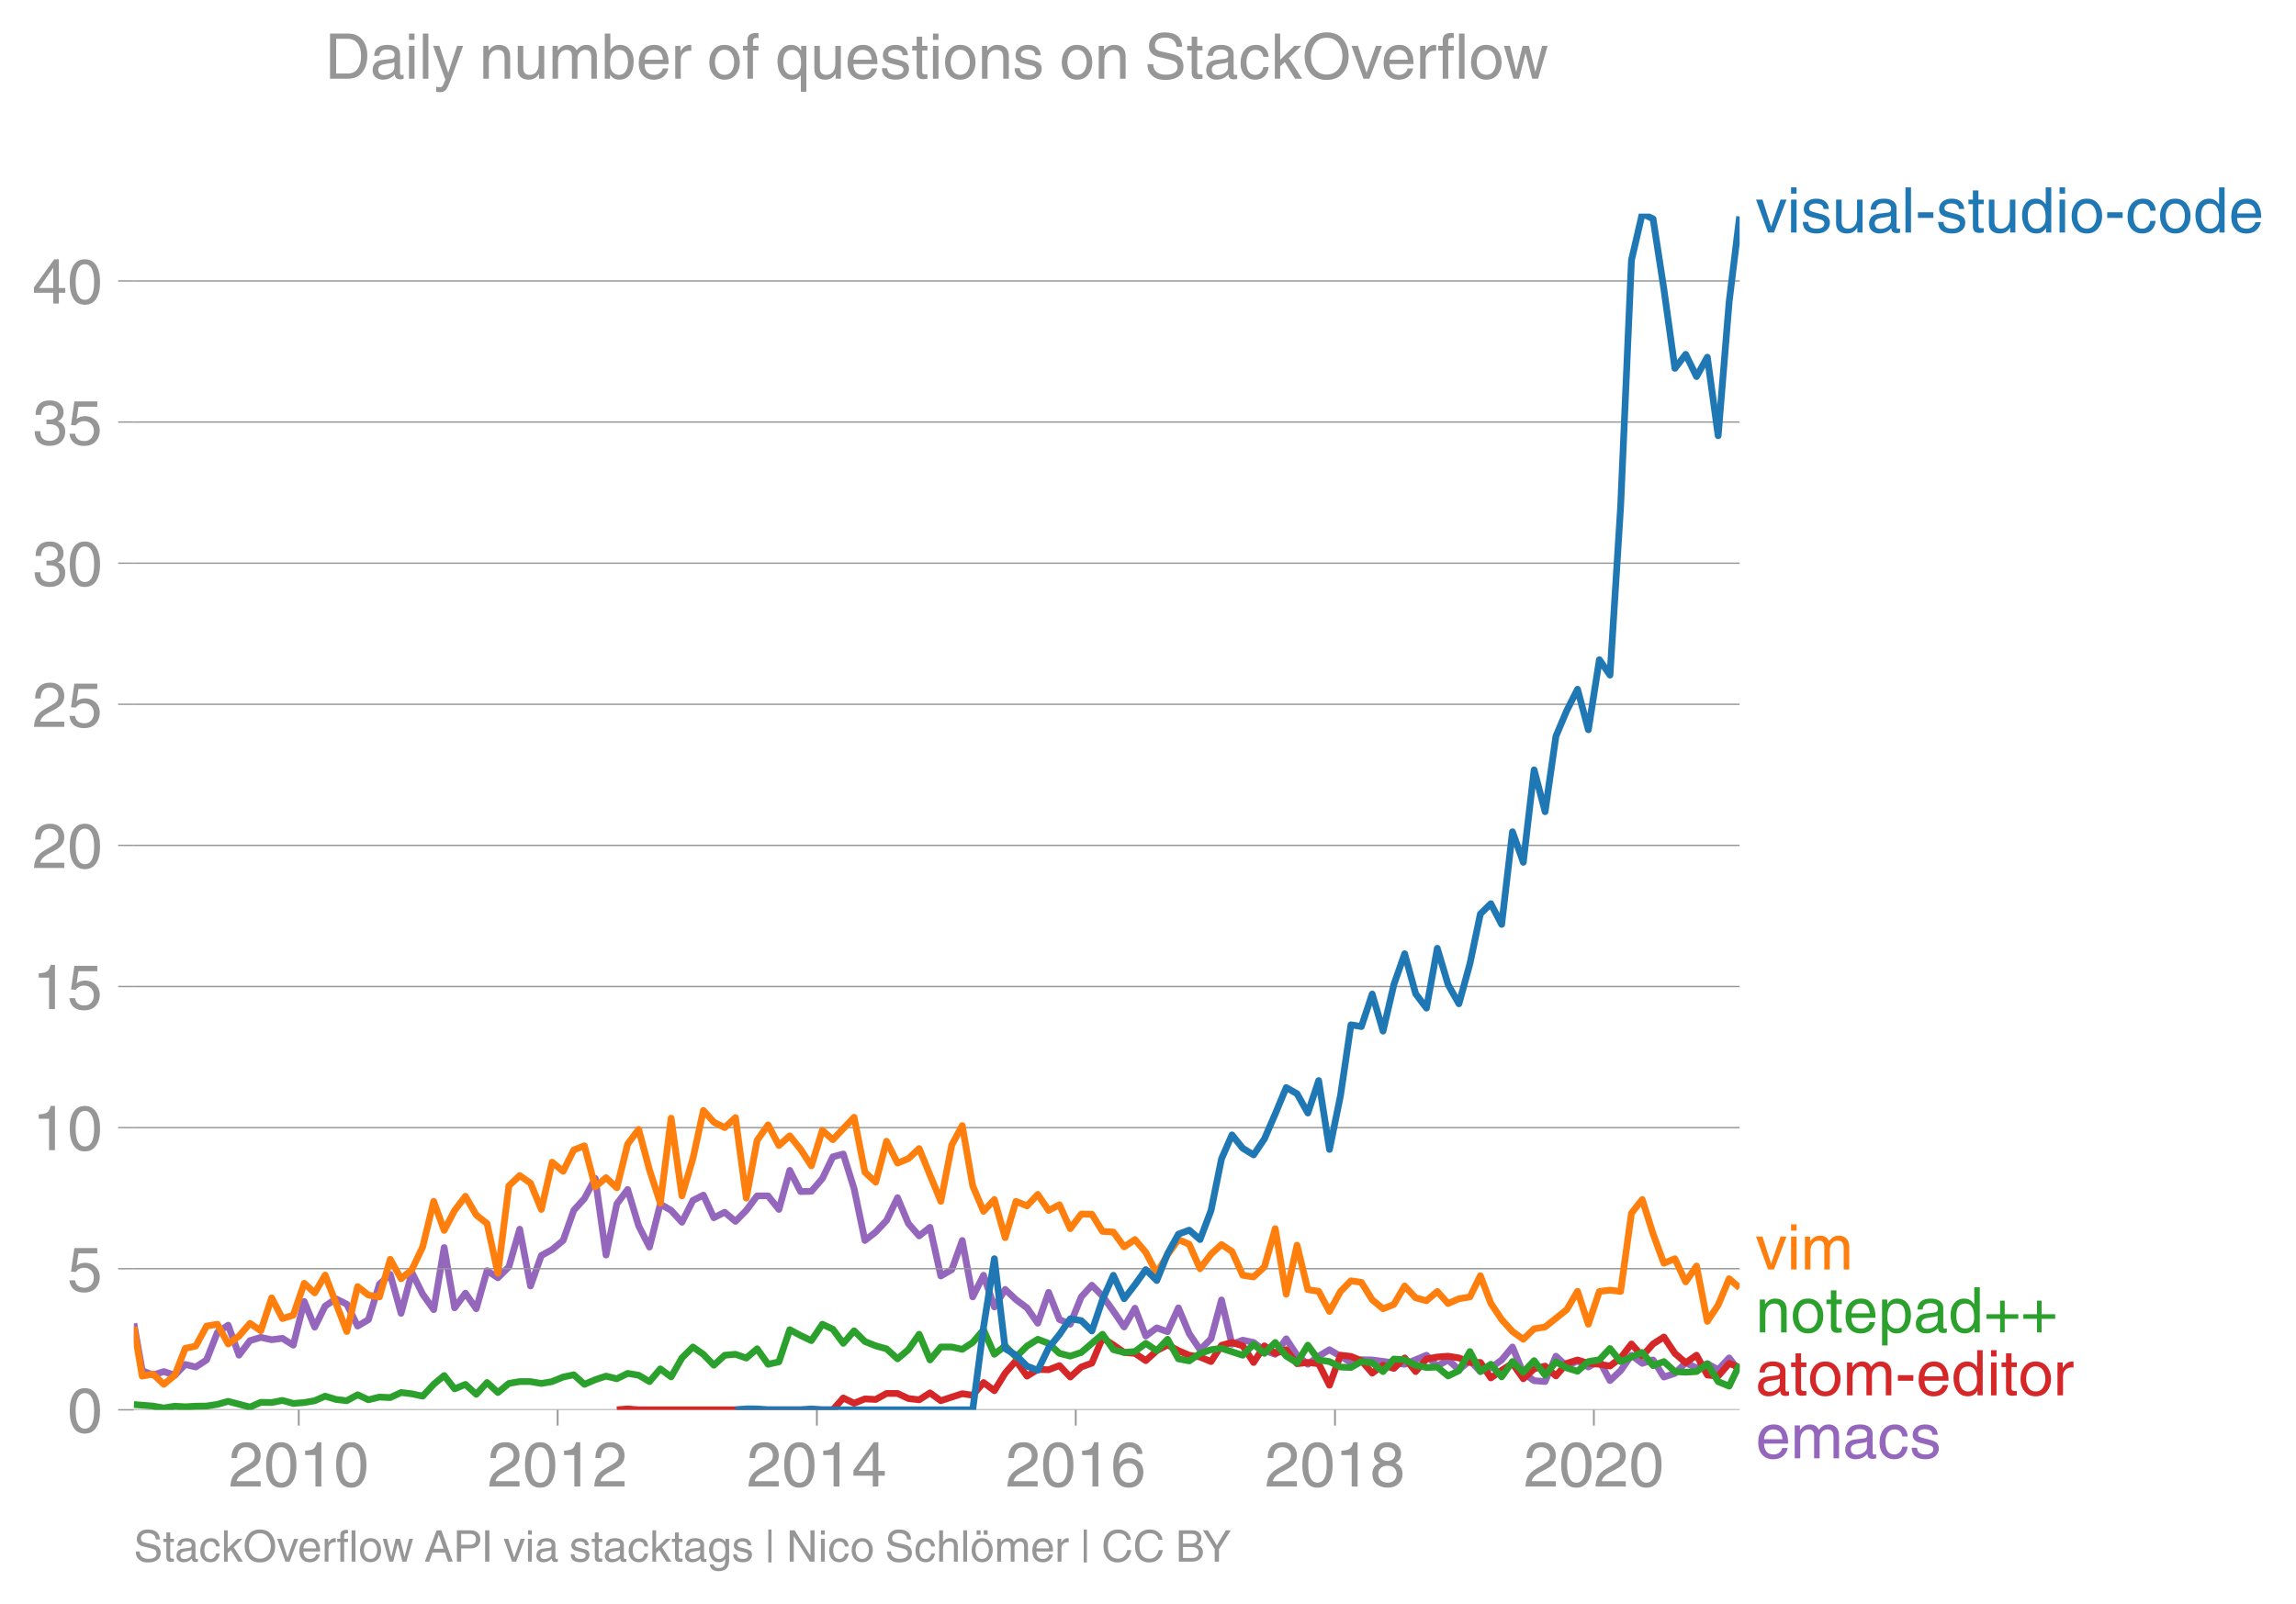 <svg height="475.651" viewBox="0 0 510.629 356.738" width="680.838" xmlns="http://www.w3.org/2000/svg" xmlns:xlink="http://www.w3.org/1999/xlink"><defs><style>*{stroke-linecap:butt;stroke-linejoin:round}</style></defs><g id="figure_1"><path d="M0 356.738h510.629V0H0z" fill="none" id="patch_1"/><g id="axes_1"><path d="M29.77 313.628h357.12V47.516H29.77z" fill="none" id="patch_2"/><path clip-path="url(#p43a960c50a)" d="M29.77 294.401l1.856 10.519 2.404.965 2.405-.763 2.445.81 2.327-2.394 2.325.572 2.407-1.573 2.405-6.123 2.406-1.62 2.405 6.683 2.445-3.24 2.406-.723 2.407.52 2.404-.31 2.405 1.525 2.445-9.72 2.327 5.713 2.325-4.701 2.407-1.607 2.406 1.202 2.405 4.867 2.406-1.424 2.445-7.899 2.405-2.187 2.407 8.668 2.404-9.086 2.406 4.833 2.445 3.443 2.326-13.822 2.325 13.417 2.407-3.267 2.406 3.47 2.405-8.493 2.406 1.607 2.445-2.43 2.405-8.385 2.408 12.637 2.403-6.777 2.406-1.323 2.445-2.026 2.366-6.71 2.364-2.606 2.408-4.495 2.405 17.052 2.406-11.402 2.405-3.18 2.445 8.101 2.406 4.705 2.407-9.565 2.404 1.404 2.405 2.646 2.445-4.86 2.327-1.18 2.325 5.027 2.407-1.215 2.405 2.025 2.406-2.443 2.405-3.227h2.445l2.406 3.017 2.407-8.688 2.404 4.712 2.405-.054 2.445-2.835 2.327-4.839 2.325-.629 2.407 7.73 2.406 11.51 2.405-1.884 2.406-2.572 2.445-5.063 2.405 5.752 2.407 2.754 2.404-1.917 2.406 10.828 2.445-1.418 2.326-6.48 2.325 12.556 2.407-4.814 2.406 7.041 2.405-3.901 2.406 2.281 2.445 1.823 2.405 3.43 2.408-6.873 2.403 6.035 2.406 1.053 2.445-6.075 2.366-2.598 2.364 2.395 2.408 3.342 2.405 3.544 2.406-4.172 2.405 6.197 2.445-1.823 2.406.858 2.407-5.313 2.404 5.731 2.405 3.585 2.445-2.43 2.327-8.644 2.325 9.859 2.407-.905 2.405.5 2.406 1.802 2.405.83 2.445-3.442 2.406 3.659 2.407 2.011 2.404-1.802 2.405-1.438 4.772 2.828 2.325-.6 2.407.047 7.217.965 4.85-2.011 2.407 2.416 2.404-1.37 2.406 2.18 2.445-2.025 2.326 2.416 2.325-.796 2.407-1.775 2.406-2.883 2.405 5.813 2.406 1.68 2.445.203 2.405-5.65 2.408 2.207 2.403-1.16 2.406 1.363 2.445-1.418 2.366 4.442 2.364-2.214 2.408-3.43 2.405 1.81 2.406-.763 2.405 3.8 2.445-.81 2.405-2.362 2.408 1.147 2.404-.938 2.405 1.343 2.445-2.632 2.327 3.023h0" fill="none" stroke="#9467bd" stroke-linecap="square" stroke-width="1.5" id="line2d_1"/><g id="matplotlib.axis_1"><g id="xtick_1"><g id="line2d_2"><defs><path d="M0 0v3.5" id="mc8b6aa594e" stroke="#969696" stroke-width=".4"/></defs><use x="66.445" xlink:href="#mc8b6aa594e" y="313.628" fill="#969696" stroke="#969696" stroke-width=".4"/></g><g transform="matrix(.14 0 0 -.14 50.874 330.678)" fill="#969696" id="text_1"><defs><path d="M4.39 45.125q0 12.39 6.391 18.781 6.406 6.407 17.938 6.407 9.656 0 15.812-5.86 6.157-5.86 6.157-15.14 0-7.22-3.547-12.188-3.532-4.953-10.422-8.703l-12.11-6.64Q13.922 15.921 12.5 8.296h38.188V0H2.593q.39 9.906 4.297 16.5 3.906 6.594 12.203 11.375l12.593 7.328q5.032 2.89 7.329 5.984 2.297 3.094 2.297 8.516 0 5.375-3.766 9.031-3.75 3.672-10.156 3.672-7.078 0-10.594-4.672-3.516-4.656-3.61-12.609z" id="HelveticaWorld-Regular-50"/><path d="M42.484 34.188q0 14.109-3.734 21.156-3.734 7.062-10.969 7.062-7.078 0-10.89-7.062-3.797-7.047-3.797-21.157 0-13.671 3.75-20.937Q20.609 6 27.78 6q7.235 0 10.969 7 3.734 7.016 3.734 21.188zm9.422 0q0-17.297-6.25-26.704-6.25-9.39-17.875-9.39-12.062 0-18.062 9.734-6 9.75-6 26.36 0 17.03 6.14 26.578 6.157 9.547 17.922 9.547 11.625 0 17.875-9.5t6.25-26.626z" id="HelveticaWorld-Regular-48"/><path d="M35.89 0h-9.374v49.906H10.109v6.985q8.594.28 12.782 2.75Q27.094 62.109 29 70.313h6.89z" id="HelveticaWorld-Regular-49"/></defs><use xlink:href="#HelveticaWorld-Regular-50"/><use x="55.615" xlink:href="#HelveticaWorld-Regular-48"/><use x="111.23" xlink:href="#HelveticaWorld-Regular-49"/><use x="166.846" xlink:href="#HelveticaWorld-Regular-48"/></g></g><g id="xtick_2"><use x="124.019" xlink:href="#mc8b6aa594e" y="313.628" fill="#969696" stroke="#969696" stroke-width=".4" id="line2d_3"/><g transform="matrix(.14 0 0 -.14 108.449 330.678)" fill="#969696" id="text_2"><use xlink:href="#HelveticaWorld-Regular-50"/><use x="55.615" xlink:href="#HelveticaWorld-Regular-48"/><use x="111.23" xlink:href="#HelveticaWorld-Regular-49"/><use x="166.846" xlink:href="#HelveticaWorld-Regular-50"/></g></g><g id="xtick_3"><use x="181.673" xlink:href="#mc8b6aa594e" y="313.628" fill="#969696" stroke="#969696" stroke-width=".4" id="line2d_4"/><g transform="matrix(.14 0 0 -.14 166.102 330.678)" fill="#969696" id="text_3"><defs><path d="M10.594 24.703h22.61v31.89h-.188zM42 17.093V0h-8.797v17.094H2.484v8.593L34.72 70.314H42v-45.61h10.297v-7.61z" id="HelveticaWorld-Regular-52"/></defs><use xlink:href="#HelveticaWorld-Regular-50"/><use x="55.615" xlink:href="#HelveticaWorld-Regular-48"/><use x="111.23" xlink:href="#HelveticaWorld-Regular-49"/><use x="166.846" xlink:href="#HelveticaWorld-Regular-52"/></g></g><g id="xtick_4"><use x="239.247" xlink:href="#mc8b6aa594e" y="313.628" fill="#969696" stroke="#969696" stroke-width=".4" id="line2d_5"/><g transform="matrix(.14 0 0 -.14 223.677 330.678)" fill="#969696" id="text_4"><defs><path d="M14.11 21.578q0-6.875 4.093-11.234Q22.313 6 28.906 6q6.297 0 10.032 4.438 3.734 4.453 3.734 11.687 0 6.297-3.688 10.547-3.687 4.25-10.468 4.25-6.594 0-10.5-4.156-3.907-4.157-3.907-11.188zM41.702 51.61q-.984 5.375-3.984 8.078-3 2.72-8.125 2.72-8.11 0-12.36-7.923-4.25-7.906-4.343-18.109l.203-.188q5.61 8.641 16.687 8.641 8.844 0 15.438-5.86 6.593-5.859 6.593-16.452 0-10.5-6.25-17.47-6.25-6.952-16.843-6.952-12.219 0-18.563 8.687-6.344 8.703-6.344 25.938 0 16.593 6.485 27.093 6.5 10.5 19.484 10.5 8.407 0 14.219-5.015 5.813-5 6.297-13.688z" id="HelveticaWorld-Regular-54"/></defs><use xlink:href="#HelveticaWorld-Regular-50"/><use x="55.615" xlink:href="#HelveticaWorld-Regular-48"/><use x="111.23" xlink:href="#HelveticaWorld-Regular-49"/><use x="166.846" xlink:href="#HelveticaWorld-Regular-54"/></g></g><g id="xtick_5"><use x="296.901" xlink:href="#mc8b6aa594e" y="313.628" fill="#969696" stroke="#969696" stroke-width=".4" id="line2d_6"/><g transform="matrix(.14 0 0 -.14 281.33 330.678)" fill="#969696" id="text_5"><defs><path d="M27.594 40.578q5.422 0 8.953 3.094 3.547 3.11 3.547 8.234 0 4.594-3.407 7.547-3.39 2.953-9.687 2.953-5.61 0-8.672-3.11-3.047-3.093-3.047-7.874 0-5.125 3.813-7.984 3.812-2.86 8.5-2.86zm.093-7.562q-6.78 0-10.64-3.766-3.86-3.766-3.86-9.234 0-6.297 3.907-10.157Q21 6 28.219 6q6.406 0 10.234 3.86 3.828 3.859 3.828 10.265 0 5.469-3.828 9.172-3.828 3.719-10.766 3.719zM49.22 52.203q0-10.594-9.032-14.797 6.204-2.781 8.86-7.36 2.656-4.562 2.656-9.733 0-10.016-6.453-16.125-6.438-6.094-17.375-6.094-9.563 0-16.813 5.25-7.25 5.25-7.25 17.062 0 11.922 11.907 16.907-9.516 3.796-9.516 13.671 0 8.297 5.64 13.813 5.641 5.516 15.641 5.516 10.016 0 15.875-5.204 5.86-5.203 5.86-12.906z" id="HelveticaWorld-Regular-56"/></defs><use xlink:href="#HelveticaWorld-Regular-50"/><use x="55.615" xlink:href="#HelveticaWorld-Regular-48"/><use x="111.23" xlink:href="#HelveticaWorld-Regular-49"/><use x="166.846" xlink:href="#HelveticaWorld-Regular-56"/></g></g><g id="xtick_6"><use x="354.475" xlink:href="#mc8b6aa594e" y="313.628" fill="#969696" stroke="#969696" stroke-width=".4" id="line2d_7"/><g transform="matrix(.14 0 0 -.14 338.905 330.678)" fill="#969696" id="text_6"><use xlink:href="#HelveticaWorld-Regular-50"/><use x="55.615" xlink:href="#HelveticaWorld-Regular-48"/><use x="111.23" xlink:href="#HelveticaWorld-Regular-50"/><use x="166.846" xlink:href="#HelveticaWorld-Regular-48"/></g></g></g><g id="matplotlib.axis_2"><g id="ytick_1"><path clip-path="url(#p43a960c50a)" d="M29.77 313.628h357.12" fill="none" stroke="#969696" stroke-linecap="square" stroke-width=".3" id="line2d_8"/><g id="line2d_9"><defs><path d="M0 0h-3.5" id="m14cee1d183" stroke="#969696" stroke-width=".3"/></defs><use x="29.771" xlink:href="#m14cee1d183" y="313.628" fill="#969696" stroke="#969696" stroke-width=".3"/></g><use xlink:href="#HelveticaWorld-Regular-48" transform="matrix(.14 0 0 -.14 14.985 318.653)" fill="#969696" id="text_7"/></g><g id="ytick_2"><path clip-path="url(#p43a960c50a)" d="M29.77 282.238h357.12" fill="none" stroke="#969696" stroke-linecap="square" stroke-width=".3" id="line2d_10"/><use x="29.771" xlink:href="#m14cee1d183" y="282.238" fill="#969696" stroke="#969696" stroke-width=".3" id="line2d_11"/><g transform="matrix(.14 0 0 -.14 14.985 287.262)" fill="#969696" id="text_8"><defs><path d="M14.703 40.922q5.813 4.39 13.625 4.39 9.469 0 16.281-6.296 6.813-6.297 6.813-16.22 0-10.78-6.578-17.796-6.563-7-18.422-7-10.313 0-16.266 5.047Q4.203 8.109 3.22 17.39h9.094q.671-5.672 4.437-8.672 3.766-3 10.453-3 6.485 0 10.64 4.484Q42 14.703 42 21.688q0 7.125-4.36 11.421-4.343 4.297-11.218 4.297-7.813 0-13.047-6.687l-7.563.39 5.266 37.594h36.438v-8.5H17.672z" id="HelveticaWorld-Regular-53"/></defs><use xlink:href="#HelveticaWorld-Regular-53"/></g></g><g id="ytick_3"><path clip-path="url(#p43a960c50a)" d="M29.77 250.847h357.12" fill="none" stroke="#969696" stroke-linecap="square" stroke-width=".3" id="line2d_12"/><use x="29.771" xlink:href="#m14cee1d183" y="250.847" fill="#969696" stroke="#969696" stroke-width=".3" id="line2d_13"/><g transform="matrix(.14 0 0 -.14 7.2 255.872)" fill="#969696" id="text_9"><use xlink:href="#HelveticaWorld-Regular-49"/><use x="55.615" xlink:href="#HelveticaWorld-Regular-48"/></g></g><g id="ytick_4"><path clip-path="url(#p43a960c50a)" d="M29.77 219.456h357.12" fill="none" stroke="#969696" stroke-linecap="square" stroke-width=".3" id="line2d_14"/><use x="29.771" xlink:href="#m14cee1d183" y="219.456" fill="#969696" stroke="#969696" stroke-width=".3" id="line2d_15"/><g transform="matrix(.14 0 0 -.14 7.2 224.48)" fill="#969696" id="text_10"><use xlink:href="#HelveticaWorld-Regular-49"/><use x="55.615" xlink:href="#HelveticaWorld-Regular-53"/></g></g><g id="ytick_5"><path clip-path="url(#p43a960c50a)" d="M29.77 188.066h357.12" fill="none" stroke="#969696" stroke-linecap="square" stroke-width=".3" id="line2d_16"/><use x="29.771" xlink:href="#m14cee1d183" y="188.066" fill="#969696" stroke="#969696" stroke-width=".3" id="line2d_17"/><g transform="matrix(.14 0 0 -.14 7.2 193.09)" fill="#969696" id="text_11"><use xlink:href="#HelveticaWorld-Regular-50"/><use x="55.615" xlink:href="#HelveticaWorld-Regular-48"/></g></g><g id="ytick_6"><path clip-path="url(#p43a960c50a)" d="M29.77 156.675h357.12" fill="none" stroke="#969696" stroke-linecap="square" stroke-width=".3" id="line2d_18"/><use x="29.771" xlink:href="#m14cee1d183" y="156.675" fill="#969696" stroke="#969696" stroke-width=".3" id="line2d_19"/><g transform="matrix(.14 0 0 -.14 7.2 161.7)" fill="#969696" id="text_12"><use xlink:href="#HelveticaWorld-Regular-50"/><use x="55.615" xlink:href="#HelveticaWorld-Regular-53"/></g></g><g id="ytick_7"><path clip-path="url(#p43a960c50a)" d="M29.77 125.284h357.12" fill="none" stroke="#969696" stroke-linecap="square" stroke-width=".3" id="line2d_20"/><use x="29.771" xlink:href="#m14cee1d183" y="125.284" fill="#969696" stroke="#969696" stroke-width=".3" id="line2d_21"/><g transform="matrix(.14 0 0 -.14 7.2 130.309)" fill="#969696" id="text_13"><defs><path d="M22.406 39.984q2.203-.187 4.594-.187 6.203 0 9.781 2.86 3.594 2.859 3.594 8.656 0 4.687-3.344 7.89-3.343 3.203-9.64 3.203-6.985 0-10.235-4.11-3.234-4.093-3.437-10.983h-8.64q0 10.984 5.765 16.984 5.765 6.016 16.937 6.016 9.922 0 15.828-5.11 5.907-5.094 5.907-13.39 0-10.704-9.032-14.5v-.204q11.72-4 11.72-16.406 0-9.906-6.595-16.265-6.593-6.344-18.703-6.344-9.906 0-16.312 5.203Q4.204 8.5 3.422 21.484H12.5q.203-8.109 4-11.797Q20.313 6 27.484 6q6.938 0 11.141 3.86 4.203 3.859 4.203 9.718 0 6.406-4.016 9.672-4 3.266-12.39 3.266-2 0-4.016-.094z" id="HelveticaWorld-Regular-51"/></defs><use xlink:href="#HelveticaWorld-Regular-51"/><use x="55.615" xlink:href="#HelveticaWorld-Regular-48"/></g></g><g id="ytick_8"><path clip-path="url(#p43a960c50a)" d="M29.77 93.893h357.12" fill="none" stroke="#969696" stroke-linecap="square" stroke-width=".3" id="line2d_22"/><use x="29.771" xlink:href="#m14cee1d183" y="93.893" fill="#969696" stroke="#969696" stroke-width=".3" id="line2d_23"/><g transform="matrix(.14 0 0 -.14 7.2 98.918)" fill="#969696" id="text_14"><use xlink:href="#HelveticaWorld-Regular-51"/><use x="55.615" xlink:href="#HelveticaWorld-Regular-53"/></g></g><g id="ytick_9"><path clip-path="url(#p43a960c50a)" d="M29.77 62.503h357.12" fill="none" stroke="#969696" stroke-linecap="square" stroke-width=".3" id="line2d_24"/><use x="29.771" xlink:href="#m14cee1d183" y="62.503" fill="#969696" stroke="#969696" stroke-width=".3" id="line2d_25"/><g transform="matrix(.14 0 0 -.14 7.2 67.527)" fill="#969696" id="text_15"><use xlink:href="#HelveticaWorld-Regular-52"/><use x="55.615" xlink:href="#HelveticaWorld-Regular-48"/></g></g></g><path clip-path="url(#p43a960c50a)" d="M137.19 313.628l2.406-.202 2.445.202H185.222l2.325-2.633 2.407 1.168 2.406-.965 2.405.128 2.406-1.343h2.445l2.405 1.134 2.407.284 2.404-1.54 2.406 1.742 2.445-.81 2.326-.752 2.325.347 2.407-2.829 2.406 1.816 2.405-3.908 2.406-2.775 2.445 3.443 2.405-1.505 2.408.087 2.403-.924 2.406 2.545 2.445-2.228 2.366-.873 2.364-5.608 2.408 1.56 2.405 1.68 2.406.203 2.405 1.62 2.445-2.228 2.406-1.275 2.407 1.275 2.404 1.027 2.405.391 2.445 1.013 2.327-3.617 2.325-.636 2.407.756 2.405 3.7 2.406-3.7 2.405 1.674 2.445-.81 2.406 3.112 2.407-.277 2.404.277 2.405 4.786 2.445-6.683 2.327.268 2.325.947 2.407 2.775 2.406-1.762 2.405.715 2.406-2.335 2.445 3.037 2.405-2.794 2.407-.446 2.404-.182 2.406.385 2.445 1.012 2.326-.007 2.325 3.45 2.407-1.701 2.406-1.54 2.405 3.423 2.406-2.207 2.445-.608 2.405 2.187 2.408-2.794 2.403-.763 2.406.763 2.445.202 2.366.384 2.364-1.801 2.408-3.106 2.405 2.7 2.406-2.7 2.405-1.552 2.445 3.645 2.405 2.093 2.408-1.688 2.404 4.408 2.405.25 2.445-2.835 2.327.911" fill="none" stroke="#d62728" stroke-linecap="square" stroke-width="1.5" id="line2d_26"/><path clip-path="url(#p43a960c50a)" d="M29.77 312.451l4.26.34 2.405.432 2.445-.405 2.327.138 2.325-.138 2.407-.027 2.405-.378 2.406-.668 4.85 1.276 2.406-1.067 2.407.054 2.404-.472 2.405.675 2.445-.203 2.327-.398 2.325-1.02 2.407.736 2.406.277 2.405-1.323 2.406 1.12 2.445-.607 2.405.115 2.407-1.128 2.404.29 2.406.52 2.445-2.632 2.326-1.953 2.325 2.965 2.407-.992 2.406 2.207 2.405-2.626 2.406 2.221 2.445-2.025 2.405-.405h2.408l2.403.419 2.406-.419 2.445-1.012 2.366-.503 2.364 2.123 2.408-1.026 2.405-.797 2.406.587 2.405-1.195 2.445.405 2.406 1.418 2.407-2.835 2.404 1.789 2.405-4.22 2.445-2.43 2.327 1.642 2.325 2.409 2.407-2.214 2.405-.217 2.406.844 2.405-2.059 2.445 3.443 2.406-.547 2.407-7.149 2.404 1.29 2.405 1.14 2.445-3.645 2.327 1.1 2.325 3.153 2.407-2.795 2.406 2.39 2.405.959 2.406.661 2.445 2.228 2.405-2.052 2.407-3.416 2.404 5.718 2.406-2.883h2.445l2.326.521 2.325-1.533 2.407-2.802 2.406 5.434 2.405-1.876 2.406 2.484 2.445-2.43 2.405-1.52 2.408.912 2.403 2.228 2.406.608 2.445-.81 4.73-4.051 2.408 3.416 2.405.634 2.406-.216 2.405-1.809 2.445 1.62 2.406-2.531 2.407 4.354 2.404.46 2.405-1.675 2.445-.81 2.327-.311 4.732 1.54 2.405-2.444 2.406 2.025 2.405-2.43 2.445 3.038 2.406 1.485 2.407-3.916 2.404 3.288 2.405.358 2.445 1.215 2.327.101 2.325-1.316 2.407.27 2.406 1.957 2.405-2.794 2.406.162 2.445 1.215 2.405.506 2.407-.101 2.404 1.984 2.406-1.174 2.445-4.253 2.326 4.44 2.325-1.605 2.407 2.802 2.406-3.41 2.405 2.363 2.406-2.565 2.445 3.24 2.405-2.977 2.408 1.357 2.403.736 2.406-2.153 2.445-.405 2.366-2.5 2.364 2.905 4.813-2.026 2.406 2.924 2.405-.898 2.445 2.227 2.405.135 2.408-.135 2.404-1.748 2.405 3.976 2.445 1.013 2.327-4.825h0" fill="none" stroke="#2ca02c" stroke-linecap="square" stroke-width="1.5" id="line2d_27"/><g transform="matrix(.14 0 0 -.14 390.462 51.728)" fill="#1f77b4" id="text_16"><defs><path d="M39.406 52.297h9.625L29.11 0h-9.437L.594 52.297h10.203L24.422 9.719h.187z" id="HelveticaWorld-Regular-118"/><path d="M6.594 61.813v9.968h8.781v-9.969zM15.375 0H6.594v52.297h8.781z" id="HelveticaWorld-Regular-105"/><path d="M36.078 37.406q-.187 4.688-3.344 6.735-3.14 2.047-9.047 2.047-4.296 0-7.359-1.907-3.047-1.89-3.047-5.468 0-2.829 1.797-4.172 1.813-1.344 7.828-2.86l8.688-2.187q7.906-2 11.297-5.11 3.406-3.093 3.406-8.656 0-7.719-5.64-12.531-5.641-4.813-15.063-4.813-11 0-16.64 4.563-5.626 4.578-5.735 13.75h8.5q.203-5.422 3.594-8.063 3.39-2.625 10.171-2.625 5.516 0 8.766 2.188 3.25 2.203 3.25 6.11 0 2.78-2.11 4.437-2.093 1.672-8.296 3.078l-10.203 2.5q-6.203 1.562-9.157 4.656-2.953 3.094-2.953 8.031 0 7.72 5.516 12.203 5.531 4.5 14.406 4.5 9.485 0 14.531-4.624 5.047-4.61 5.344-11.782z" id="HelveticaWorld-Regular-115"/><path d="M6.11 52.297h8.78V17.578q0-5.765 2.61-8.625Q20.125 6.11 25 6.11q6.781 0 10.594 4.797 3.812 4.813 3.812 12.578v28.813h8.782V0H39.89v7.625l-.188.188q-4.984-9.329-16.61-9.329-7.515 0-12.25 4.094Q6.11 6.688 6.11 14.703z" id="HelveticaWorld-Regular-117"/><path d="M38.375 26.703q-.969-1.015-3.828-1.656-2.86-.625-10.672-1.656-5.766-.688-8.469-2.844-2.703-2.14-2.703-5.656 0-4.297 2.281-6.688 2.297-2.39 7.329-2.39 6.296 0 11.171 3.578 4.891 3.593 4.891 8.718zM6.203 36.375q.297 8.844 5.734 13.14 5.454 4.297 15.844 4.297 8.297 0 13.907-3.765 5.624-3.75 5.624-10.844V9.078Q47.313 6 50.094 6q1.125 0 2.89.39V0Q50.594-.984 48-.984q-4.5 0-6.703 1.921-2.188 1.938-2.281 6.047-7.516-8.5-18.891-8.5-7.422 0-11.922 4.204Q3.72 6.89 3.72 13.624q0 6.89 3.906 11.125Q11.531 29 19 29.89l15.516 1.891q4.203.64 4.203 6.203 0 4.11-3.047 6.297-3.047 2.203-9.25 2.203-5.516 0-8.485-2.437-2.953-2.438-3.53-7.672z" id="HelveticaWorld-Regular-97"/><path d="M15.375 0H6.594v71.781h8.781z" id="HelveticaWorld-Regular-108"/><path d="M28.906 23.188H4.391v8.984h24.515z" id="HelveticaWorld-Regular-45"/><path d="M17.188 45.016V10.984q0-2 1.093-3.046 1.11-1.047 3.938-1.047h3.375V0Q20.797-.688 19-.688q-5.516 0-8.063 2.641-2.53 2.64-2.53 8.547v34.516H1.311v7.28h7.094v14.595h8.781V52.297h8.407v-7.281z" id="HelveticaWorld-Regular-116"/><path d="M13.094 26.313q0-9.704 3.844-14.954 3.859-5.25 10.265-5.25 6.094 0 10.188 4.485 4.109 4.5 4.109 13.094 0 11.03-3.5 16.625-3.484 5.593-10.61 5.593-6.78 0-10.546-4.453-3.75-4.437-3.75-15.14zM50.39 0h-8.297v7.172h-.203q-4.97-8.688-15.078-8.688-10.891 0-16.86 8.297Q4 15.094 4 27.688q0 11.625 5.906 18.875 5.922 7.25 15.875 7.25 9.813 0 15.625-8.891l.203.594V71.78h8.782z" id="HelveticaWorld-Regular-100"/><path d="M12.703 26.219q0-8.735 3.953-14.375 3.953-5.64 11.219-5.64 7.531 0 11.438 5.905 3.906 5.907 3.906 14.11 0 8.297-3.907 14.078-3.906 5.797-11.437 5.797-6.969 0-11.078-5.453-4.094-5.438-4.094-14.422zm-8.984 0q0 11.672 6.484 19.625 6.5 7.968 17.672 7.968 11.438 0 17.875-8.062 6.453-8.047 6.453-19.531 0-11.516-6.406-19.625-6.39-8.11-17.922-8.11-11.078 0-17.625 7.86-6.531 7.86-6.531 19.875z" id="HelveticaWorld-Regular-111"/><path d="M39.594 34.719q-1.89 11.187-12.39 11.187-6.5 0-10.454-5.203-3.953-5.203-3.953-14.484 0-10.11 3.656-15.11 3.672-5 10.64-5 4.688 0 8.11 3.438 3.422 3.437 4.39 8.953h8.5q-1.312-9.703-6.859-14.86-5.547-5.156-14.328-5.156-10.297 0-16.89 7.047-6.594 7.063-6.594 19.172 0 13.281 6.594 21.188 6.593 7.922 18.5 7.922 8.687 0 13.843-5.204 5.157-5.203 5.735-13.89z" id="HelveticaWorld-Regular-99"/><path d="M42.484 30.328q-.687 8.485-4.5 12.031-3.797 3.547-10.109 3.547-6.39 0-10.328-4.5-3.922-4.484-4.172-11.078zm8.391-13.922q-1.453-8.11-7.953-13.422-5.719-4.5-15.047-4.593-10.984.093-17.438 7.203Q4 12.704 4 24.704q0 13.78 6.64 21.437 6.641 7.672 18.47 7.672 10.593 0 16.546-7.922 5.953-7.907 5.953-22.594H13.375q0-8.203 3.813-12.703Q21 6.109 28.608 6.109q5.375 0 9.235 3.235 3.86 3.25 4.25 7.062z" id="HelveticaWorld-Regular-101"/></defs><use xlink:href="#HelveticaWorld-Regular-118"/><use x="49.609" xlink:href="#HelveticaWorld-Regular-105"/><use x="71.631" xlink:href="#HelveticaWorld-Regular-115"/><use x="121.631" xlink:href="#HelveticaWorld-Regular-117"/><use x="176.416" xlink:href="#HelveticaWorld-Regular-97"/><use x="231.348" xlink:href="#HelveticaWorld-Regular-108"/><use x="253.369" xlink:href="#HelveticaWorld-Regular-45"/><use x="286.67" xlink:href="#HelveticaWorld-Regular-115"/><use x="336.67" xlink:href="#HelveticaWorld-Regular-116"/><use x="364.355" xlink:href="#HelveticaWorld-Regular-117"/><use x="419.141" xlink:href="#HelveticaWorld-Regular-100"/><use x="476.123" xlink:href="#HelveticaWorld-Regular-105"/><use x="498.145" xlink:href="#HelveticaWorld-Regular-111"/><use x="554.053" xlink:href="#HelveticaWorld-Regular-45"/><use x="587.354" xlink:href="#HelveticaWorld-Regular-99"/><use x="638.623" xlink:href="#HelveticaWorld-Regular-111"/><use x="694.531" xlink:href="#HelveticaWorld-Regular-100"/><use x="751.514" xlink:href="#HelveticaWorld-Regular-101"/></g><g transform="matrix(.14 0 0 -.14 390.462 282.414)" fill="#ff7f0e" id="text_17"><defs><path d="M6.594 52.297h8.297v-7.375h.203q5.906 8.89 15.812 8.89 9.813 0 13.922-8.5 3.75 4.594 7.266 6.547 3.515 1.953 8.703 1.953 6.781 0 11.484-4.453Q77 44.922 77 36.187V0h-8.781v33.797q0 6.094-2.297 9.094-2.297 3.015-7.422 3.015-5.172 0-8.75-4.203-3.563-4.203-3.563-9.812V0h-8.78v36.188q0 4.53-2.11 7.124-2.094 2.594-6.094 2.594-6.297 0-10.062-4.687-3.766-4.688-3.766-12.703V0H6.594z" id="HelveticaWorld-Regular-109"/></defs><use xlink:href="#HelveticaWorld-Regular-118"/><use x="49.609" xlink:href="#HelveticaWorld-Regular-105"/><use x="71.631" xlink:href="#HelveticaWorld-Regular-109"/></g><g transform="matrix(.14 0 0 -.14 390.462 296.414)" fill="#2ca02c" id="text_18"><defs><path d="M49.219 0h-8.844v32.172q0 7.422-2.594 10.578-2.578 3.156-8.578 3.156-5.906 0-9.875-4.5-3.953-4.484-3.953-12.89V0H6.594v52.297h8.297v-7.375h.203q6.203 8.89 15.812 8.89 8.89 0 13.594-4.718 4.719-4.703 4.719-13.5z" id="HelveticaWorld-Regular-110"/><path d="M14.984 23.688q0-8.407 4.094-13 4.11-4.579 10.219-4.579 6.687 0 10.39 5.438 3.72 5.453 3.72 14.765 0 10.22-3.563 14.907-3.563 4.687-10.735 4.687-6.984 0-10.562-5.5-3.563-5.5-3.563-16.718zm-8.39 28.609h8.297v-7.375h.203q5.61 8.89 15.625 8.89 10.11 0 15.937-7.359 5.828-7.344 5.828-18.766 0-12.796-5.953-21Q40.578-1.515 29.5-1.515q-9.094 0-13.922 7.032h-.203v-26.22H6.594z" id="HelveticaWorld-Regular-112"/><path d="M25.688 50.484h7.328V28.906h21.578v-7.328H33.016V0h-7.328v21.578H4v7.328h21.688z" id="HelveticaWorld-Regular-43"/></defs><use xlink:href="#HelveticaWorld-Regular-110"/><use x="55.176" xlink:href="#HelveticaWorld-Regular-111"/><use x="111.084" xlink:href="#HelveticaWorld-Regular-116"/><use x="138.77" xlink:href="#HelveticaWorld-Regular-101"/><use x="194.189" xlink:href="#HelveticaWorld-Regular-112"/><use x="250.684" xlink:href="#HelveticaWorld-Regular-97"/><use x="305.615" xlink:href="#HelveticaWorld-Regular-100"/><use x="362.598" xlink:href="#HelveticaWorld-Regular-43"/><use x="421.191" xlink:href="#HelveticaWorld-Regular-43"/></g><g transform="matrix(.14 0 0 -.14 390.462 310.414)" fill="#d62728" id="text_19"><defs><path d="M15.375 0H6.594v52.297h8.297v-8.688h.203q5.703 10.203 14.687 10.203 1.422 0 2.297-.296V44.39h-3.266q-5.906 0-9.671-4.016-3.766-4-3.766-9.953z" id="HelveticaWorld-Regular-114"/></defs><use xlink:href="#HelveticaWorld-Regular-97"/><use x="54.932" xlink:href="#HelveticaWorld-Regular-116"/><use x="82.617" xlink:href="#HelveticaWorld-Regular-111"/><use x="138.525" xlink:href="#HelveticaWorld-Regular-109"/><use x="221.533" xlink:href="#HelveticaWorld-Regular-45"/><use x="254.834" xlink:href="#HelveticaWorld-Regular-101"/><use x="310.254" xlink:href="#HelveticaWorld-Regular-100"/><use x="367.236" xlink:href="#HelveticaWorld-Regular-105"/><use x="389.258" xlink:href="#HelveticaWorld-Regular-116"/><use x="416.943" xlink:href="#HelveticaWorld-Regular-111"/><use x="472.852" xlink:href="#HelveticaWorld-Regular-114"/></g><g transform="matrix(.14 0 0 -.14 390.462 324.414)" fill="#9467bd" id="text_20"><use xlink:href="#HelveticaWorld-Regular-101"/><use x="55.42" xlink:href="#HelveticaWorld-Regular-109"/><use x="138.428" xlink:href="#HelveticaWorld-Regular-97"/><use x="193.359" xlink:href="#HelveticaWorld-Regular-99"/><use x="244.629" xlink:href="#HelveticaWorld-Regular-115"/></g><g transform="matrix(.097 0 0 -.097 29.77 347.399)" fill="#969696" id="text_21"><defs><path d="M50.39 50.781q-.296 6.844-5.109 10.719-4.797 3.875-12.656 3.875-7.922 0-12.172-3.25-4.234-3.234-4.234-9.344 0-3.265 1.843-5.61 1.86-2.343 6.641-3.468l20.516-4.687q8.297-1.813 12.297-6.875 4.015-5.047 4.015-12.313 0-10.64-7.812-16.187-7.813-5.547-20.313-5.547-9.531 0-15.031 2.437-5.484 2.453-9.734 7.766-4.25 5.328-4.25 14.89h9.093q0-8 5.313-12.406 5.328-4.39 14.5-4.39 8.89 0 13.844 3.156 4.953 3.156 4.953 8.953 0 5.281-2.953 7.89Q46.188 29 37.594 31l-15.469 3.625q-7.719 1.75-11.531 6.125Q6.78 45.125 6.78 51.516q0 9.672 6.516 15.922 6.531 6.25 18.203 6.25 13.172 0 20.328-5.5 7.156-5.485 7.688-17.407z" id="HelveticaWorld-Regular-83"/><path d="M50 0H38.719L22.406 26.422l-7.312-6.594V0h-8.5v71.781h8.5v-41.61l22.5 22.126H48.78L28.813 32.813z" id="HelveticaWorld-Regular-107"/><path d="M63.922 35.89q0 12.594-6.672 20.891-6.656 8.313-18.328 8.313-11.531 0-18.266-8.313-6.734-8.297-6.734-20.89 0-12.985 6.828-21.094 6.844-8.11 18.172-8.11 11.078 0 18.031 7.907 6.969 7.922 6.969 21.297zm9.953 0q0-16.062-9.281-26.937-9.266-10.86-25.672-10.86-16.516 0-25.766 10.86-9.25 10.875-9.25 26.938 0 16.109 9.25 26.953 9.25 10.843 25.766 10.843 16.89 0 25.922-11.046 9.031-11.032 9.031-26.75z" id="HelveticaWorld-Regular-79"/><path d="M17.188 45.016V0H8.405v45.016H1.22v7.28h7.187v8.985q0 5.907 3.578 8.703 3.594 2.813 10.032 2.813 2.203 0 3.968-.188v-7.906q-1.562.188-3.578.188-2.922 0-4.078-1.438-1.14-1.437-1.14-4.656v-6.5h8.796v-7.281z" id="HelveticaWorld-Regular-102"/><path d="M25.594 0h-8.985L1.516 52.297h9.468L21 11.187h.188l10.109 41.11h9.922l10.203-41.11h.187l10.594 41.11h8.703L55.812 0h-9.234L35.984 40.484h-.187z" id="HelveticaWorld-Regular-119"/><path d="M44 29.5L33.406 61.078h-.203L21.687 29.5zm-25.297-8.594L11.188 0h-9.97l27 71.781h10.985L65.187 0H54.594l-7.078 20.906z" id="HelveticaWorld-Regular-65"/><path d="M17.828 38.625H37.11q7.282 0 10.938 3.188 3.656 3.203 3.656 9.703 0 5.812-3.516 8.89-3.515 3.078-10.687 3.078H17.828zm0-38.625H8.11v71.781h32.266q9.625 0 15.484-5.594 5.86-5.593 5.86-14.578 0-9.328-5.672-15.312-5.656-5.969-15.672-5.969H17.828z" id="HelveticaWorld-Regular-80"/><path d="M17.828 0H8.11v71.781h9.72z" id="HelveticaWorld-Regular-73"/><path d="M12.984 26.313q0-9.61 3.813-14.907Q20.609 6.11 27.094 6.11q6.312 0 10.312 4.579 4 4.593 4 13 0 11.03-3.5 16.625-3.484 5.593-10.61 5.593-7.171 0-10.75-4.765-3.562-4.766-3.562-14.828zM49.812 2.983q0-12.609-6.062-18.797-6.047-6.203-18.266-6.203-8.78 0-13.984 4.047Q6.297-13.922 5.516-6.39h8.796q.672-3.812 3.532-6.062 2.86-2.25 8.281-2.25 7.375 0 11.125 3.969 3.766 3.953 3.766 12.828v3.719h-.188q-4.937-7.329-13.922-7.329-11.187 0-17.093 8.25-5.907 8.25-5.907 20.953 0 11.625 5.953 18.875 5.97 7.25 15.829 7.25 9.906 0 15.625-8.89h.187v7.375h8.313z" id="HelveticaWorld-Regular-103"/><path d="M9.422 73.688h7.281V-1.906H9.422z" id="HelveticaWorld-Regular-124"/><path d="M55.61 71.781h9.374V0h-10.78L17.577 58.016h-.187V0H8.109v71.781h11.375l35.938-57.969h.187z" id="HelveticaWorld-Regular-78"/><path d="M49.219 0h-8.844v34.188q0 6.296-2.438 9-2.437 2.718-7.953 2.718-6.797 0-10.703-4.406-3.906-4.39-3.906-12.984V0H6.594v71.781h8.781V45.312h.203q6 8.5 15.328 8.5 8.594 0 13.453-4.5 4.86-4.484 4.86-13.718z" id="HelveticaWorld-Regular-104"/><path d="M12.703 26.219q0-8.735 3.953-14.375 3.953-5.64 11.219-5.64 7.531 0 11.438 5.905 3.906 5.907 3.906 14.11 0 8.297-3.907 14.078-3.906 5.797-11.437 5.797-6.969 0-11.078-5.453-4.094-5.438-4.094-14.422zm-8.984 0q0 11.672 6.484 19.625 6.5 7.968 17.672 7.968 11.438 0 17.875-8.062 6.453-8.047 6.453-19.531 0-11.516-6.406-19.625-6.39-8.11-17.922-8.11-11.078 0-17.625 7.86-6.531 7.86-6.531 19.875zm36.734 35.406H31.47v10.156h8.984zm-16.219 0H15.25v10.156h8.984z" id="HelveticaWorld-Regular-246"/><path d="M58.016 50.203q-1.625 7.313-6.782 11.094-5.14 3.797-13.343 3.797-10.594 0-17.047-7.703-6.438-7.688-6.438-20.766 0-15.14 6.094-22.547 6.11-7.39 17.688-7.39 7.609 0 13.093 5.046 5.5 5.063 7.407 14.688h9.421Q66.22 12.594 57.625 5.344t-20.906-7.25q-14.703 0-23.516 10.11Q4.391 18.311 4.391 36.28q0 17.328 9.203 27.36 9.203 10.047 24.297 10.047 12.5 0 20.265-6.454 7.766-6.437 9.235-17.03z" id="HelveticaWorld-Regular-67"/><path d="M8.11 71.781h31.484q9.281 0 14.797-5.031 5.515-5.031 5.515-13.031 0-4.844-2.422-8.828-2.406-3.97-7.187-6.172 6.687-2.532 9.828-6.735 3.156-4.203 3.156-10.797 0-9.265-6.687-15.234Q49.906 0 38.922 0H8.109zm9.562-63.484h20.703q7.625 0 11.422 3.531 3.812 3.547 3.812 9.563 0 6.093-4.25 9.093Q45.125 33.5 36.812 33.5h-19.14zm0 33.11h17.625q7.719 0 11.312 2.796 3.594 2.813 3.594 8.781 0 5.125-3.406 7.813-3.39 2.687-11.39 2.687H17.671z" id="HelveticaWorld-Regular-66"/><path d="M37.313 0h-9.72v28.906L.485 71.781h11.329l20.609-34.469 20.562 34.47h11.422L37.312 28.905z" id="HelveticaWorld-Regular-89"/></defs><use xlink:href="#HelveticaWorld-Regular-83"/><use x="66.211" xlink:href="#HelveticaWorld-Regular-116"/><use x="93.896" xlink:href="#HelveticaWorld-Regular-97"/><use x="148.828" xlink:href="#HelveticaWorld-Regular-99"/><use x="200.098" xlink:href="#HelveticaWorld-Regular-107"/><use x="250.098" xlink:href="#HelveticaWorld-Regular-79"/><use x="327.881" xlink:href="#HelveticaWorld-Regular-118"/><use x="375.49" xlink:href="#HelveticaWorld-Regular-101"/><use x="430.91" xlink:href="#HelveticaWorld-Regular-114"/><use x="464.979" xlink:href="#HelveticaWorld-Regular-102"/><use x="492.664" xlink:href="#HelveticaWorld-Regular-108"/><use x="514.686" xlink:href="#HelveticaWorld-Regular-111"/><use x="569.094" xlink:href="#HelveticaWorld-Regular-119"/><use x="641.506" xlink:href="#HelveticaWorld-Regular-32"/><use x="665.92" xlink:href="#HelveticaWorld-Regular-65"/><use x="732.619" xlink:href="#HelveticaWorld-Regular-80"/><use x="797.268" xlink:href="#HelveticaWorld-Regular-73"/><use x="823.049" xlink:href="#HelveticaWorld-Regular-32"/><use x="847.463" xlink:href="#HelveticaWorld-Regular-118"/><use x="897.072" xlink:href="#HelveticaWorld-Regular-105"/><use x="919.094" xlink:href="#HelveticaWorld-Regular-97"/><use x="974.025" xlink:href="#HelveticaWorld-Regular-32"/><use x="998.439" xlink:href="#HelveticaWorld-Regular-115"/><use x="1048.439" xlink:href="#HelveticaWorld-Regular-116"/><use x="1076.125" xlink:href="#HelveticaWorld-Regular-97"/><use x="1131.057" xlink:href="#HelveticaWorld-Regular-99"/><use x="1182.326" xlink:href="#HelveticaWorld-Regular-107"/><use x="1232.326" xlink:href="#HelveticaWorld-Regular-116"/><use x="1260.012" xlink:href="#HelveticaWorld-Regular-97"/><use x="1314.943" xlink:href="#HelveticaWorld-Regular-103"/><use x="1370.852" xlink:href="#HelveticaWorld-Regular-115"/><use x="1420.852" xlink:href="#HelveticaWorld-Regular-32"/><use x="1445.266" xlink:href="#HelveticaWorld-Regular-124"/><use x="1471.242" xlink:href="#HelveticaWorld-Regular-32"/><use x="1495.656" xlink:href="#HelveticaWorld-Regular-78"/><use x="1568.752" xlink:href="#HelveticaWorld-Regular-105"/><use x="1590.773" xlink:href="#HelveticaWorld-Regular-99"/><use x="1642.043" xlink:href="#HelveticaWorld-Regular-111"/><use x="1697.951" xlink:href="#HelveticaWorld-Regular-32"/><use x="1722.365" xlink:href="#HelveticaWorld-Regular-83"/><use x="1788.576" xlink:href="#HelveticaWorld-Regular-99"/><use x="1839.846" xlink:href="#HelveticaWorld-Regular-104"/><use x="1895.021" xlink:href="#HelveticaWorld-Regular-108"/><use x="1917.043" xlink:href="#HelveticaWorld-Regular-246"/><use x="1972.951" xlink:href="#HelveticaWorld-Regular-109"/><use x="2055.959" xlink:href="#HelveticaWorld-Regular-101"/><use x="2111.379" xlink:href="#HelveticaWorld-Regular-114"/><use x="2143.947" xlink:href="#HelveticaWorld-Regular-32"/><use x="2168.361" xlink:href="#HelveticaWorld-Regular-124"/><use x="2194.338" xlink:href="#HelveticaWorld-Regular-32"/><use x="2218.752" xlink:href="#HelveticaWorld-Regular-67"/><use x="2291.066" xlink:href="#HelveticaWorld-Regular-67"/><use x="2363.381" xlink:href="#HelveticaWorld-Regular-32"/><use x="2387.795" xlink:href="#HelveticaWorld-Regular-66"/><use x="2450.607" xlink:href="#HelveticaWorld-Regular-89"/></g><g transform="matrix(.14 0 0 -.14 72.264 17.516)" fill="#969696" id="text_22"><defs><path d="M17.828 8.297h18.797q9.766 0 15.281 7.5 5.516 7.5 5.516 20.484 0 12.844-5.563 19.969-5.562 7.125-16.062 7.234H17.828zM8.11 71.78h29.094q14.11 0 22.094-9.703 7.984-9.687 7.984-25.156 0-16.61-7.984-26.766Q51.313 0 36.813 0H8.108z" id="HelveticaWorld-Regular-68"/><path d="M39.016 52.297h9.562L29.891.984q-.5-1.375-.985-2.593-4.25-11.329-7.328-15.547-3.078-4.235-9.953-4.235-3.61 0-5.906.782v8.015q2.484-.89 5.468-.89 3.22 0 4.704 2.03 1.5 2.032 4.421 9.938L.875 52.297h9.922L24.812 9.719H25z" id="HelveticaWorld-Regular-121"/><path d="M43.406 26.313q0 10.5-3.718 15.046-3.704 4.547-10.579 4.547-6.984-.11-10.562-5.453Q14.984 35.11 14.984 25q0-10.297 4.297-14.594Q23.578 6.11 29.297 6.11q6.5 0 10.297 5.344 3.812 5.344 3.812 14.86zM6.594 0v71.781h8.781V45.703h.203q5.61 8.11 15.14 8.11 9.766 0 15.766-7.25t6-18.876q0-13.093-6.062-21.156Q40.375-1.516 29.5-1.516q-9.578 0-14.406 8.016h-.203V0z" id="HelveticaWorld-Regular-98"/><path d="M41.5 23.688q0 11.125-3.5 16.671-3.484 5.547-10.61 5.547-6.874 0-10.593-4.5-3.703-4.484-3.703-15.093 0-9.422 3.75-14.813 3.765-5.39 10.36-5.39 5.812 0 10.046 4.39 4.25 4.39 4.25 13.188zm8.406-44.391H41.11V5.516h-.187Q35.89-1.516 27-1.516q-10.984 0-17 8.157-6 8.156-6 21.047 0 11.421 5.906 18.765 5.922 7.36 15.875 7.36 9.907 0 15.625-8.891h.203v7.375h8.297z" id="HelveticaWorld-Regular-113"/></defs><use xlink:href="#HelveticaWorld-Regular-68"/><use x="72.021" xlink:href="#HelveticaWorld-Regular-97"/><use x="126.953" xlink:href="#HelveticaWorld-Regular-105"/><use x="148.975" xlink:href="#HelveticaWorld-Regular-108"/><use x="170.996" xlink:href="#HelveticaWorld-Regular-121"/><use x="220.605" xlink:href="#HelveticaWorld-Regular-32"/><use x="245.02" xlink:href="#HelveticaWorld-Regular-110"/><use x="300.195" xlink:href="#HelveticaWorld-Regular-117"/><use x="354.98" xlink:href="#HelveticaWorld-Regular-109"/><use x="437.988" xlink:href="#HelveticaWorld-Regular-98"/><use x="494.482" xlink:href="#HelveticaWorld-Regular-101"/><use x="549.902" xlink:href="#HelveticaWorld-Regular-114"/><use x="582.471" xlink:href="#HelveticaWorld-Regular-32"/><use x="606.885" xlink:href="#HelveticaWorld-Regular-111"/><use x="662.793" xlink:href="#HelveticaWorld-Regular-102"/><use x="690.479" xlink:href="#HelveticaWorld-Regular-32"/><use x="714.893" xlink:href="#HelveticaWorld-Regular-113"/><use x="771.387" xlink:href="#HelveticaWorld-Regular-117"/><use x="826.172" xlink:href="#HelveticaWorld-Regular-101"/><use x="881.592" xlink:href="#HelveticaWorld-Regular-115"/><use x="931.592" xlink:href="#HelveticaWorld-Regular-116"/><use x="959.277" xlink:href="#HelveticaWorld-Regular-105"/><use x="981.299" xlink:href="#HelveticaWorld-Regular-111"/><use x="1037.207" xlink:href="#HelveticaWorld-Regular-110"/><use x="1092.383" xlink:href="#HelveticaWorld-Regular-115"/><use x="1142.383" xlink:href="#HelveticaWorld-Regular-32"/><use x="1166.797" xlink:href="#HelveticaWorld-Regular-111"/><use x="1222.705" xlink:href="#HelveticaWorld-Regular-110"/><use x="1277.881" xlink:href="#HelveticaWorld-Regular-32"/><use x="1302.295" xlink:href="#HelveticaWorld-Regular-83"/><use x="1368.506" xlink:href="#HelveticaWorld-Regular-116"/><use x="1396.191" xlink:href="#HelveticaWorld-Regular-97"/><use x="1451.123" xlink:href="#HelveticaWorld-Regular-99"/><use x="1502.393" xlink:href="#HelveticaWorld-Regular-107"/><use x="1552.393" xlink:href="#HelveticaWorld-Regular-79"/><use x="1630.176" xlink:href="#HelveticaWorld-Regular-118"/><use x="1677.785" xlink:href="#HelveticaWorld-Regular-101"/><use x="1733.205" xlink:href="#HelveticaWorld-Regular-114"/><use x="1767.273" xlink:href="#HelveticaWorld-Regular-102"/><use x="1794.959" xlink:href="#HelveticaWorld-Regular-108"/><use x="1816.98" xlink:href="#HelveticaWorld-Regular-111"/><use x="1871.389" xlink:href="#HelveticaWorld-Regular-119"/></g><path clip-path="url(#p43a960c50a)" d="M29.77 295.186l1.856 10.949 2.404-.46 2.405 2.283 2.445-2.026 2.327-5.981 2.325-.5 2.407-4.448 2.405-.412 2.406 4.388 2.405-1.755 2.445-2.835 2.406 1.66 2.407-7.33 2.404 4.61 2.405-.763 2.445-7.088 2.327 2.14 2.325-3.963 4.813 12.556 2.405-9.997 2.406 1.897 2.445.405 2.405-8.371 2.407 4.32 2.404-2.018 2.406-5.07 2.445-10.126 2.326 6.466 2.325-4.44 2.407-3.153 2.406 4.165 2.405 1.904 2.406 11.057 2.445-19.442 2.405-2.288 2.408 1.68 2.403 5.853 2.406-10.51 2.445 2.025 2.366-4.742 2.364-.929 2.408 9.134 2.405-2.045 2.406 2.254 2.405-9.748 2.445-3.24 2.406 9.012 2.407 7.392 2.404-18.902 2.405 17.282 2.445-8.303 2.327-10.698 2.325 2.597 2.407 1.215 2.405-2.228 2.406 17.923 2.405-12.86 2.445-3.443 2.406 4.584 2.407-2.153 2.404 2.99 2.405 3.693 2.445-7.899 2.327 2.084 4.732-4.993 2.406 12.225 2.405 2.215 2.406-9.1 2.445 4.86 2.405-.992 2.407-2.248 4.81 11.746 2.445-12.556 2.326-4.297 2.325 13.41 2.407 5.664 2.406-2.626 2.405 8.486 2.406-8.081 2.445 1.013 2.405-2.559 2.408 3.571 2.403-1.269 2.406 5.32 2.445-3.24 2.366.027 2.364 3.82 2.408.142 2.405 3.301 2.406-1.627 2.405 2.842 2.445 4.658 2.406-4.152 2.407-3.341 2.404 1.04 2.405 5.44 2.445-3.24 2.327-2.14 2.325 1.533 2.407 5.312 2.405.358 2.406-2.241 2.405-8.492 2.445 14.581 2.406-10.902 2.407 9.89 2.404.364 2.405 4.496 2.445-4.455 2.327-2.373 2.325.347 2.407 3.869 2.406 2.004 2.405-.958 2.406-4.105 2.445 2.633 2.405.635 2.407-2.052 2.404 2.68 2.406-1.06 2.445-.405 2.326-4.709 2.325 6.126 2.407 3.605 2.406 2.673 2.405 1.722 2.406-2.33 2.445-.404 4.813-3.848 2.403-4.09 2.406 7.33 2.445-7.29 2.366-.3 2.364.3 2.408-17.41 2.405-3.045 2.406 7.649 2.405 6.527 2.445-1.012 2.405 5.157 2.408-3.537 2.404 12.327 2.405-3.619 2.445-5.873 2.327 2.033h0" fill="none" stroke="#ff7f0e" stroke-linecap="square" stroke-width="1.5" id="line2d_28"/><path clip-path="url(#p43a960c50a)" d="M163.572 313.628l2.406-.209 2.405.007 2.445.202H178.045l2.405-.202 2.445.202h33.439l2.407-18.416 2.406-15.202 2.405 20.016 2.406 1.451 2.445 2.43 2.405.932 2.408-4.982 2.403-2.97 2.406-3.51 2.445.404 2.366 2.312 2.364-6.97 2.408-5.42 2.405 5.218 2.406-3.126 2.405-3.355 2.445 2.43 2.406-5.98 2.407-4.348 2.404-.885 2.405 2.1 2.445-6.48 2.327-11.48 2.325-5.33 2.407 2.984 2.405 1.471 2.406-3.564 2.405-5.549 2.445-5.873 2.406 1.377 2.407 4.294 2.404-7.224 2.405 15.324 2.445-11.948 2.327-15.782 2.325.39 2.407-7.237 2.406 8.25 2.405-10.342 2.406-6.873 2.445 8.911 2.405 3.193 2.407-13.319 2.404 8.088 2.406 4.266 2.445-8.91 2.326-11.082 2.325-2.285 2.407 4.617 2.406-20.616 2.405 6.804 2.406-20.576 2.445 9.316 2.405-16.782 2.408-5.698 2.403-4.766 2.406 9.02 2.445-15.595 2.366 3.43 2.364-37.453 2.408-54.83 2.405-10.382 2.406 1.175 2.405 15.634 2.445 17.62 2.405-3.12 2.408 4.942 2.404-4.313 2.405 17.477 2.445-29.77 2.327-19.008" fill="none" stroke="#1f77b4" stroke-linecap="square" stroke-width="1.5" id="line2d_29"/></g></g><defs><clipPath id="p43a960c50a"><path d="M29.771 47.516h357.12v266.112H29.771z"/></clipPath></defs></svg>